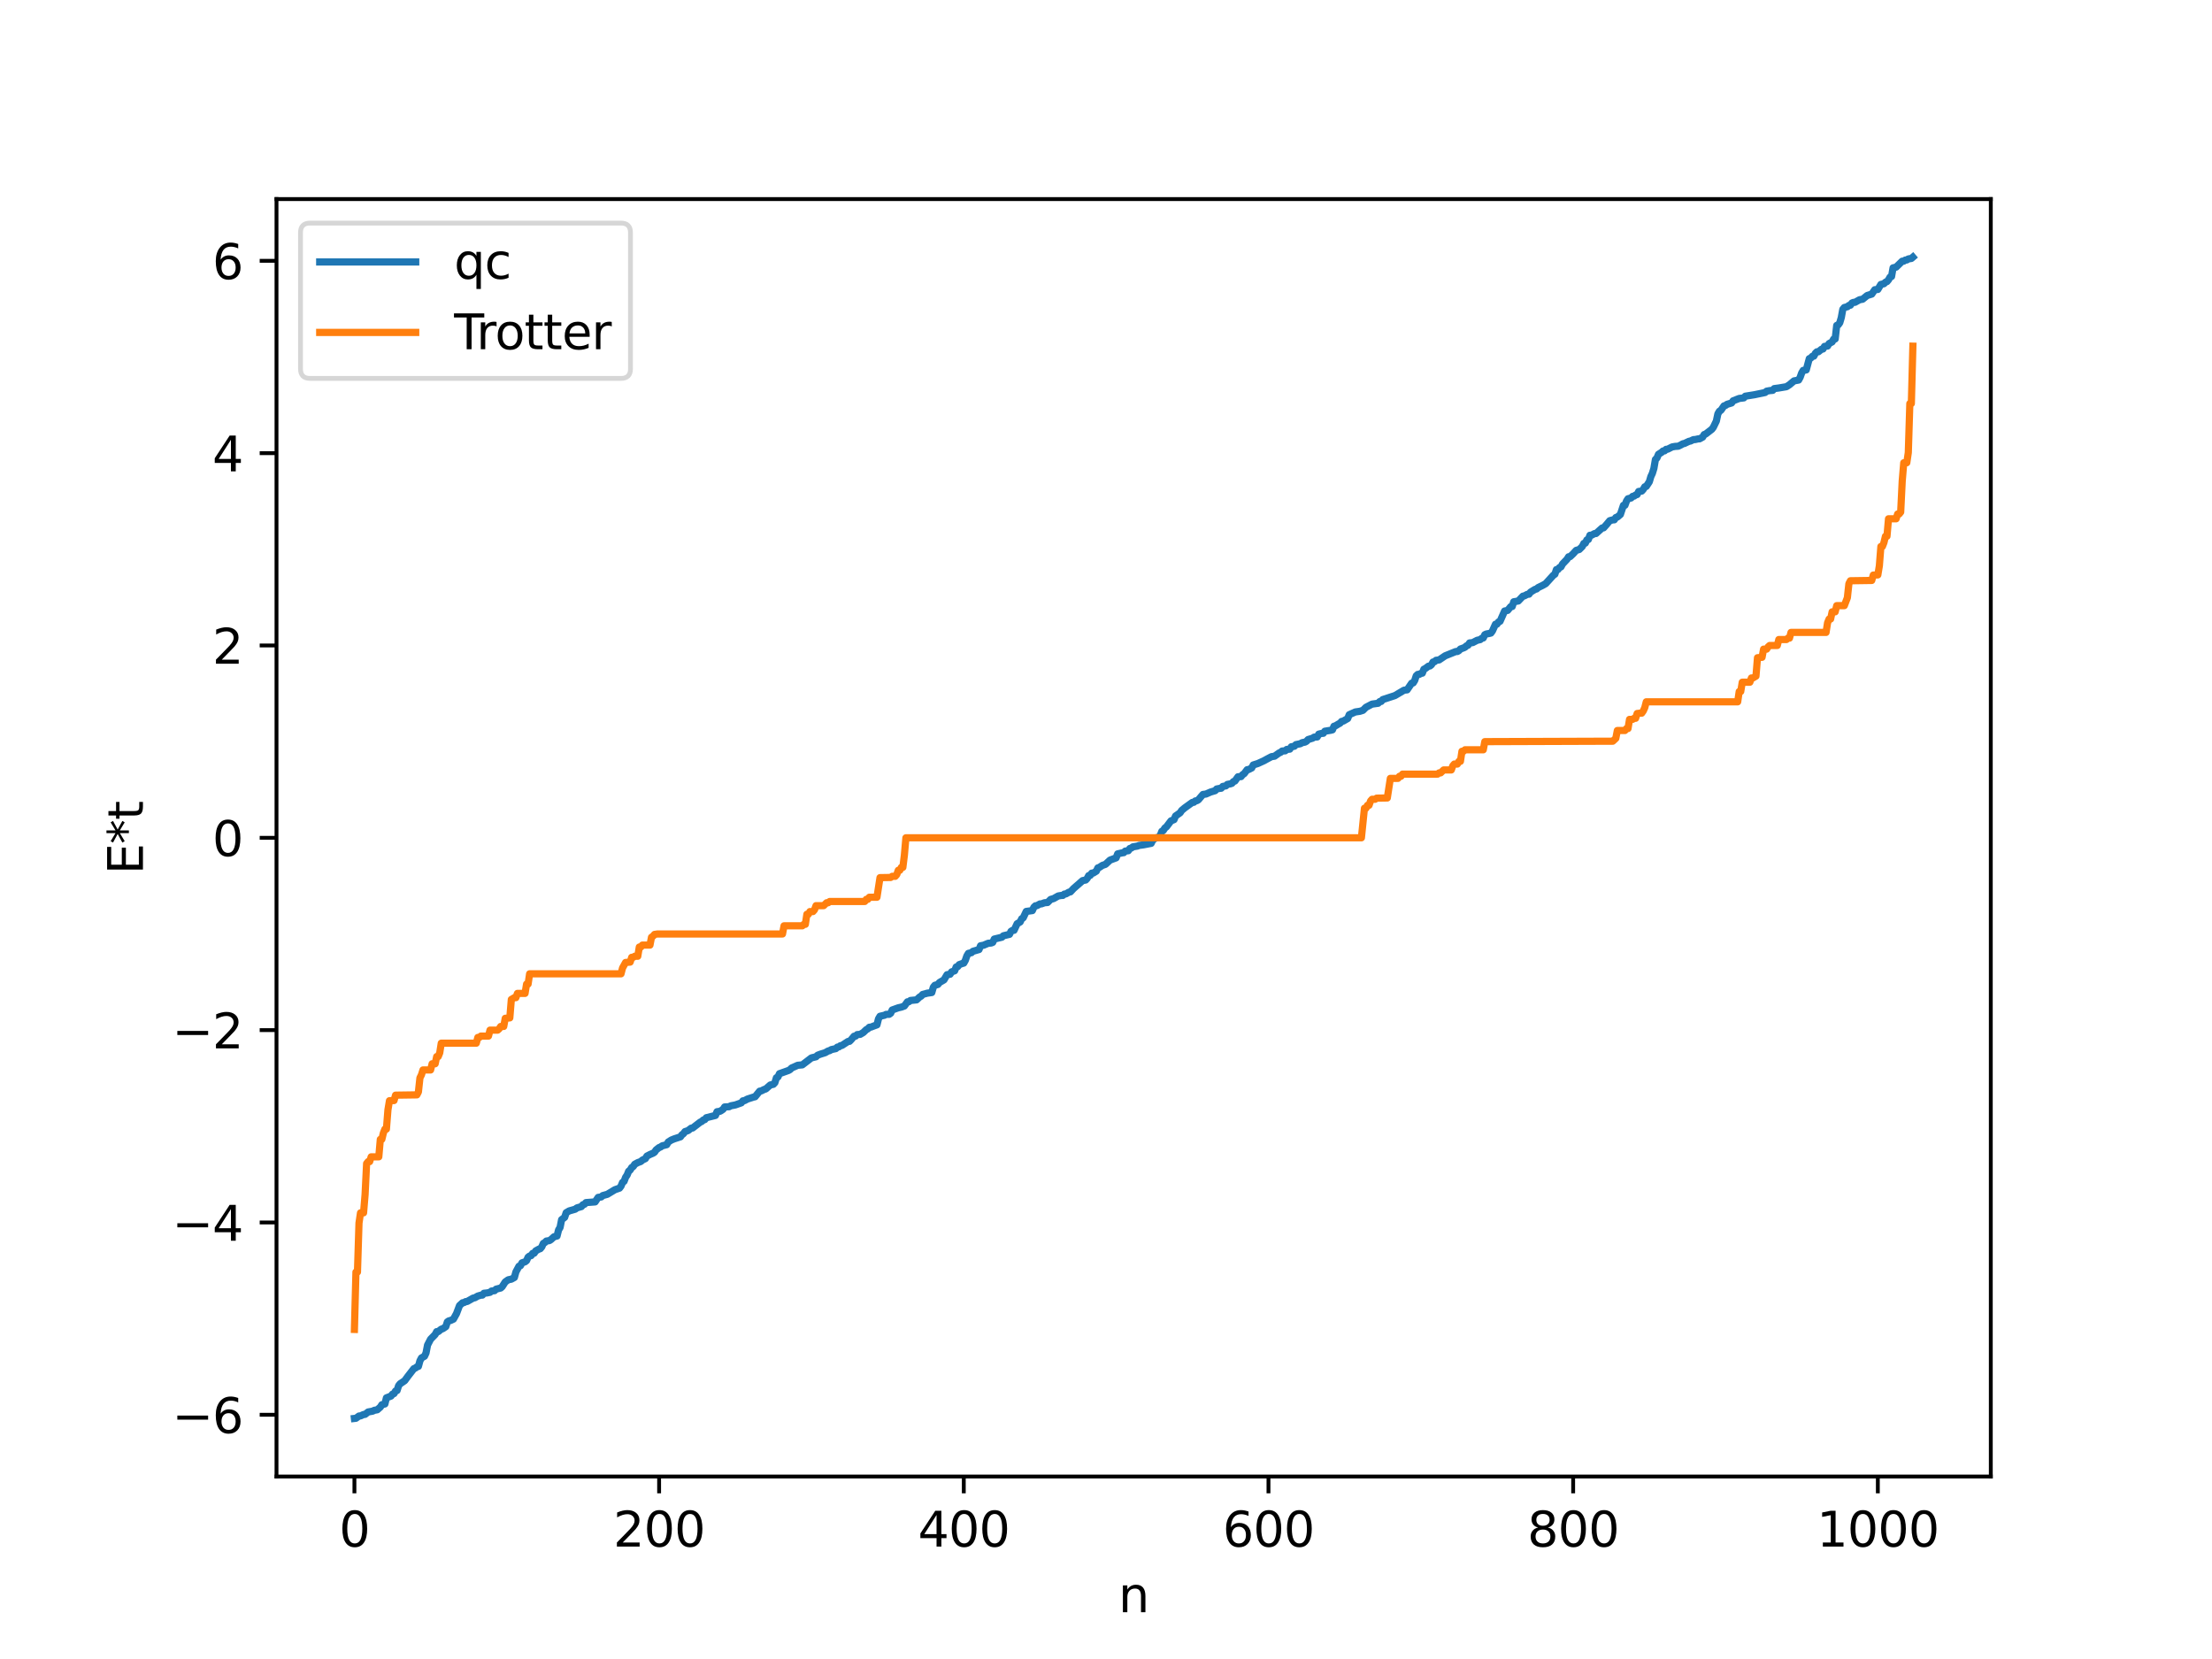 <?xml version="1.0" encoding="utf-8" standalone="no"?>
<!DOCTYPE svg PUBLIC "-//W3C//DTD SVG 1.1//EN"
  "http://www.w3.org/Graphics/SVG/1.1/DTD/svg11.dtd">
<svg xmlns:xlink="http://www.w3.org/1999/xlink" width="460.8pt" height="345.6pt" viewBox="0 0 460.8 345.6" xmlns="http://www.w3.org/2000/svg" version="1.1">
 <defs>
  <style type="text/css">*{stroke-linejoin: round; stroke-linecap: butt}</style>
 </defs>
 <g id="figure_1">
  <g id="patch_1">
   <path d="M 0 345.6 
L 460.8 345.6 
L 460.8 0 
L 0 0 
z
" style="fill: #ffffff"/>
  </g>
  <g id="axes_1">
   <g id="patch_2">
    <path d="M 57.6 307.584 
L 414.72 307.584 
L 414.72 41.472 
L 57.6 41.472 
z
" style="fill: #ffffff"/>
   </g>
   <g id="matplotlib.axis_1">
    <g id="xtick_1">
     <g id="line2d_1">
      <defs>
       <path id="m99bf5e9575" d="M 0 0 
L 0 3.5 
" style="stroke: #000000; stroke-width: 0.8"/>
      </defs>
      <g>
       <use xlink:href="#m99bf5e9575" x="73.833" y="307.584" style="stroke: #000000; stroke-width: 0.8"/>
      </g>
     </g>
     <g id="text_1">
      <!-- 0 -->
      <g transform="translate(70.651 322.182) scale(0.1 -0.1)">
       <defs>
        <path id="DejaVuSans-30" d="M 2034 4250 
Q 1547 4250 1301 3770 
Q 1056 3291 1056 2328 
Q 1056 1369 1301 889 
Q 1547 409 2034 409 
Q 2525 409 2770 889 
Q 3016 1369 3016 2328 
Q 3016 3291 2770 3770 
Q 2525 4250 2034 4250 
z
M 2034 4750 
Q 2819 4750 3233 4129 
Q 3647 3509 3647 2328 
Q 3647 1150 3233 529 
Q 2819 -91 2034 -91 
Q 1250 -91 836 529 
Q 422 1150 422 2328 
Q 422 3509 836 4129 
Q 1250 4750 2034 4750 
z
" transform="scale(0.016)"/>
       </defs>
       <use xlink:href="#DejaVuSans-30"/>
      </g>
     </g>
    </g>
    <g id="xtick_2">
     <g id="line2d_2">
      <g>
       <use xlink:href="#m99bf5e9575" x="137.304" y="307.584" style="stroke: #000000; stroke-width: 0.8"/>
      </g>
     </g>
     <g id="text_2">
      <!-- 200 -->
      <g transform="translate(127.76 322.182) scale(0.1 -0.1)">
       <defs>
        <path id="DejaVuSans-32" d="M 1228 531 
L 3431 531 
L 3431 0 
L 469 0 
L 469 531 
Q 828 903 1448 1529 
Q 2069 2156 2228 2338 
Q 2531 2678 2651 2914 
Q 2772 3150 2772 3378 
Q 2772 3750 2511 3984 
Q 2250 4219 1831 4219 
Q 1534 4219 1204 4116 
Q 875 4013 500 3803 
L 500 4441 
Q 881 4594 1212 4672 
Q 1544 4750 1819 4750 
Q 2544 4750 2975 4387 
Q 3406 4025 3406 3419 
Q 3406 3131 3298 2873 
Q 3191 2616 2906 2266 
Q 2828 2175 2409 1742 
Q 1991 1309 1228 531 
z
" transform="scale(0.016)"/>
       </defs>
       <use xlink:href="#DejaVuSans-32"/>
       <use xlink:href="#DejaVuSans-30" x="63.623"/>
       <use xlink:href="#DejaVuSans-30" x="127.246"/>
      </g>
     </g>
    </g>
    <g id="xtick_3">
     <g id="line2d_3">
      <g>
       <use xlink:href="#m99bf5e9575" x="200.775" y="307.584" style="stroke: #000000; stroke-width: 0.8"/>
      </g>
     </g>
     <g id="text_3">
      <!-- 400 -->
      <g transform="translate(191.231 322.182) scale(0.1 -0.1)">
       <defs>
        <path id="DejaVuSans-34" d="M 2419 4116 
L 825 1625 
L 2419 1625 
L 2419 4116 
z
M 2253 4666 
L 3047 4666 
L 3047 1625 
L 3713 1625 
L 3713 1100 
L 3047 1100 
L 3047 0 
L 2419 0 
L 2419 1100 
L 313 1100 
L 313 1709 
L 2253 4666 
z
" transform="scale(0.016)"/>
       </defs>
       <use xlink:href="#DejaVuSans-34"/>
       <use xlink:href="#DejaVuSans-30" x="63.623"/>
       <use xlink:href="#DejaVuSans-30" x="127.246"/>
      </g>
     </g>
    </g>
    <g id="xtick_4">
     <g id="line2d_4">
      <g>
       <use xlink:href="#m99bf5e9575" x="264.246" y="307.584" style="stroke: #000000; stroke-width: 0.8"/>
      </g>
     </g>
     <g id="text_4">
      <!-- 600 -->
      <g transform="translate(254.702 322.182) scale(0.1 -0.1)">
       <defs>
        <path id="DejaVuSans-36" d="M 2113 2584 
Q 1688 2584 1439 2293 
Q 1191 2003 1191 1497 
Q 1191 994 1439 701 
Q 1688 409 2113 409 
Q 2538 409 2786 701 
Q 3034 994 3034 1497 
Q 3034 2003 2786 2293 
Q 2538 2584 2113 2584 
z
M 3366 4563 
L 3366 3988 
Q 3128 4100 2886 4159 
Q 2644 4219 2406 4219 
Q 1781 4219 1451 3797 
Q 1122 3375 1075 2522 
Q 1259 2794 1537 2939 
Q 1816 3084 2150 3084 
Q 2853 3084 3261 2657 
Q 3669 2231 3669 1497 
Q 3669 778 3244 343 
Q 2819 -91 2113 -91 
Q 1303 -91 875 529 
Q 447 1150 447 2328 
Q 447 3434 972 4092 
Q 1497 4750 2381 4750 
Q 2619 4750 2861 4703 
Q 3103 4656 3366 4563 
z
" transform="scale(0.016)"/>
       </defs>
       <use xlink:href="#DejaVuSans-36"/>
       <use xlink:href="#DejaVuSans-30" x="63.623"/>
       <use xlink:href="#DejaVuSans-30" x="127.246"/>
      </g>
     </g>
    </g>
    <g id="xtick_5">
     <g id="line2d_5">
      <g>
       <use xlink:href="#m99bf5e9575" x="327.717" y="307.584" style="stroke: #000000; stroke-width: 0.8"/>
      </g>
     </g>
     <g id="text_5">
      <!-- 800 -->
      <g transform="translate(318.173 322.182) scale(0.1 -0.1)">
       <defs>
        <path id="DejaVuSans-38" d="M 2034 2216 
Q 1584 2216 1326 1975 
Q 1069 1734 1069 1313 
Q 1069 891 1326 650 
Q 1584 409 2034 409 
Q 2484 409 2743 651 
Q 3003 894 3003 1313 
Q 3003 1734 2745 1975 
Q 2488 2216 2034 2216 
z
M 1403 2484 
Q 997 2584 770 2862 
Q 544 3141 544 3541 
Q 544 4100 942 4425 
Q 1341 4750 2034 4750 
Q 2731 4750 3128 4425 
Q 3525 4100 3525 3541 
Q 3525 3141 3298 2862 
Q 3072 2584 2669 2484 
Q 3125 2378 3379 2068 
Q 3634 1759 3634 1313 
Q 3634 634 3220 271 
Q 2806 -91 2034 -91 
Q 1263 -91 848 271 
Q 434 634 434 1313 
Q 434 1759 690 2068 
Q 947 2378 1403 2484 
z
M 1172 3481 
Q 1172 3119 1398 2916 
Q 1625 2713 2034 2713 
Q 2441 2713 2670 2916 
Q 2900 3119 2900 3481 
Q 2900 3844 2670 4047 
Q 2441 4250 2034 4250 
Q 1625 4250 1398 4047 
Q 1172 3844 1172 3481 
z
" transform="scale(0.016)"/>
       </defs>
       <use xlink:href="#DejaVuSans-38"/>
       <use xlink:href="#DejaVuSans-30" x="63.623"/>
       <use xlink:href="#DejaVuSans-30" x="127.246"/>
      </g>
     </g>
    </g>
    <g id="xtick_6">
     <g id="line2d_6">
      <g>
       <use xlink:href="#m99bf5e9575" x="391.188" y="307.584" style="stroke: #000000; stroke-width: 0.8"/>
      </g>
     </g>
     <g id="text_6">
      <!-- 1000 -->
      <g transform="translate(378.463 322.182) scale(0.1 -0.1)">
       <defs>
        <path id="DejaVuSans-31" d="M 794 531 
L 1825 531 
L 1825 4091 
L 703 3866 
L 703 4441 
L 1819 4666 
L 2450 4666 
L 2450 531 
L 3481 531 
L 3481 0 
L 794 0 
L 794 531 
z
" transform="scale(0.016)"/>
       </defs>
       <use xlink:href="#DejaVuSans-31"/>
       <use xlink:href="#DejaVuSans-30" x="63.623"/>
       <use xlink:href="#DejaVuSans-30" x="127.246"/>
       <use xlink:href="#DejaVuSans-30" x="190.869"/>
      </g>
     </g>
    </g>
    <g id="text_7">
     <!-- n -->
     <g transform="translate(232.991 335.861) scale(0.1 -0.1)">
      <defs>
       <path id="DejaVuSans-6e" d="M 3513 2113 
L 3513 0 
L 2938 0 
L 2938 2094 
Q 2938 2591 2744 2837 
Q 2550 3084 2163 3084 
Q 1697 3084 1428 2787 
Q 1159 2491 1159 1978 
L 1159 0 
L 581 0 
L 581 3500 
L 1159 3500 
L 1159 2956 
Q 1366 3272 1645 3428 
Q 1925 3584 2291 3584 
Q 2894 3584 3203 3211 
Q 3513 2838 3513 2113 
z
" transform="scale(0.016)"/>
      </defs>
      <use xlink:href="#DejaVuSans-6e"/>
     </g>
    </g>
   </g>
   <g id="matplotlib.axis_2">
    <g id="ytick_1">
     <g id="line2d_7">
      <defs>
       <path id="m4ae35b9a35" d="M 0 0 
L -3.5 0 
" style="stroke: #000000; stroke-width: 0.8"/>
      </defs>
      <g>
       <use xlink:href="#m4ae35b9a35" x="57.6" y="294.726" style="stroke: #000000; stroke-width: 0.8"/>
      </g>
     </g>
     <g id="text_8">
      <!-- −6 -->
      <g transform="translate(35.858 298.525) scale(0.1 -0.1)">
       <defs>
        <path id="DejaVuSans-2212" d="M 678 2272 
L 4684 2272 
L 4684 1741 
L 678 1741 
L 678 2272 
z
" transform="scale(0.016)"/>
       </defs>
       <use xlink:href="#DejaVuSans-2212"/>
       <use xlink:href="#DejaVuSans-36" x="83.789"/>
      </g>
     </g>
    </g>
    <g id="ytick_2">
     <g id="line2d_8">
      <g>
       <use xlink:href="#m4ae35b9a35" x="57.6" y="254.661" style="stroke: #000000; stroke-width: 0.8"/>
      </g>
     </g>
     <g id="text_9">
      <!-- −4 -->
      <g transform="translate(35.858 258.46) scale(0.1 -0.1)">
       <use xlink:href="#DejaVuSans-2212"/>
       <use xlink:href="#DejaVuSans-34" x="83.789"/>
      </g>
     </g>
    </g>
    <g id="ytick_3">
     <g id="line2d_9">
      <g>
       <use xlink:href="#m4ae35b9a35" x="57.6" y="214.595" style="stroke: #000000; stroke-width: 0.8"/>
      </g>
     </g>
     <g id="text_10">
      <!-- −2 -->
      <g transform="translate(35.858 218.395) scale(0.1 -0.1)">
       <use xlink:href="#DejaVuSans-2212"/>
       <use xlink:href="#DejaVuSans-32" x="83.789"/>
      </g>
     </g>
    </g>
    <g id="ytick_4">
     <g id="line2d_10">
      <g>
       <use xlink:href="#m4ae35b9a35" x="57.6" y="174.53" style="stroke: #000000; stroke-width: 0.8"/>
      </g>
     </g>
     <g id="text_11">
      <!-- 0 -->
      <g transform="translate(44.237 178.329) scale(0.1 -0.1)">
       <use xlink:href="#DejaVuSans-30"/>
      </g>
     </g>
    </g>
    <g id="ytick_5">
     <g id="line2d_11">
      <g>
       <use xlink:href="#m4ae35b9a35" x="57.6" y="134.465" style="stroke: #000000; stroke-width: 0.8"/>
      </g>
     </g>
     <g id="text_12">
      <!-- 2 -->
      <g transform="translate(44.237 138.264) scale(0.1 -0.1)">
       <use xlink:href="#DejaVuSans-32"/>
      </g>
     </g>
    </g>
    <g id="ytick_6">
     <g id="line2d_12">
      <g>
       <use xlink:href="#m4ae35b9a35" x="57.6" y="94.399" style="stroke: #000000; stroke-width: 0.8"/>
      </g>
     </g>
     <g id="text_13">
      <!-- 4 -->
      <g transform="translate(44.237 98.199) scale(0.1 -0.1)">
       <use xlink:href="#DejaVuSans-34"/>
      </g>
     </g>
    </g>
    <g id="ytick_7">
     <g id="line2d_13">
      <g>
       <use xlink:href="#m4ae35b9a35" x="57.6" y="54.334" style="stroke: #000000; stroke-width: 0.8"/>
      </g>
     </g>
     <g id="text_14">
      <!-- 6 -->
      <g transform="translate(44.237 58.133) scale(0.1 -0.1)">
       <use xlink:href="#DejaVuSans-36"/>
      </g>
     </g>
    </g>
    <g id="text_15">
     <!-- E*t -->
     <g transform="translate(29.778 182.148) rotate(-90) scale(0.1 -0.1)">
      <defs>
       <path id="DejaVuSans-45" d="M 628 4666 
L 3578 4666 
L 3578 4134 
L 1259 4134 
L 1259 2753 
L 3481 2753 
L 3481 2222 
L 1259 2222 
L 1259 531 
L 3634 531 
L 3634 0 
L 628 0 
L 628 4666 
z
" transform="scale(0.016)"/>
       <path id="DejaVuSans-2a" d="M 3009 3897 
L 1888 3291 
L 3009 2681 
L 2828 2375 
L 1778 3009 
L 1778 1831 
L 1422 1831 
L 1422 3009 
L 372 2375 
L 191 2681 
L 1313 3291 
L 191 3897 
L 372 4206 
L 1422 3572 
L 1422 4750 
L 1778 4750 
L 1778 3572 
L 2828 4206 
L 3009 3897 
z
" transform="scale(0.016)"/>
       <path id="DejaVuSans-74" d="M 1172 4494 
L 1172 3500 
L 2356 3500 
L 2356 3053 
L 1172 3053 
L 1172 1153 
Q 1172 725 1289 603 
Q 1406 481 1766 481 
L 2356 481 
L 2356 0 
L 1766 0 
Q 1100 0 847 248 
Q 594 497 594 1153 
L 594 3053 
L 172 3053 
L 172 3500 
L 594 3500 
L 594 4494 
L 1172 4494 
z
" transform="scale(0.016)"/>
      </defs>
      <use xlink:href="#DejaVuSans-45"/>
      <use xlink:href="#DejaVuSans-2a" x="63.184"/>
      <use xlink:href="#DejaVuSans-74" x="113.184"/>
     </g>
    </g>
   </g>
   <g id="line2d_14">
    <path d="M 73.833 295.488 
L 74.15 295.452 
L 74.785 294.984 
L 75.102 294.959 
L 75.737 294.664 
L 76.054 294.638 
L 76.689 294.141 
L 77.641 293.967 
L 77.958 293.799 
L 78.593 293.68 
L 79.228 293.124 
L 79.545 292.631 
L 80.18 292.472 
L 80.497 291.198 
L 81.449 290.83 
L 81.767 290.425 
L 82.084 290.311 
L 82.401 289.771 
L 82.719 289.67 
L 83.036 288.663 
L 83.353 288.267 
L 84.305 287.625 
L 84.94 286.755 
L 86.21 285.117 
L 86.527 284.994 
L 86.844 284.743 
L 87.162 284.648 
L 87.479 283.487 
L 87.796 282.883 
L 88.431 282.53 
L 88.748 281.85 
L 89.066 280.199 
L 89.7 278.979 
L 90.653 278.001 
L 90.97 277.402 
L 91.287 277.4 
L 91.922 276.886 
L 92.239 276.794 
L 92.874 276.366 
L 93.191 275.377 
L 93.509 275.152 
L 93.826 275.094 
L 94.461 274.795 
L 95.096 273.648 
L 95.73 271.968 
L 96.365 271.391 
L 96.682 271.349 
L 97 271.151 
L 97.317 271.124 
L 98.586 270.404 
L 98.904 270.357 
L 99.539 269.991 
L 100.173 269.808 
L 100.491 269.794 
L 100.808 269.411 
L 101.443 269.347 
L 102.077 269.217 
L 102.395 268.946 
L 103.029 268.871 
L 103.347 268.555 
L 104.299 268.317 
L 104.616 268.035 
L 105.251 267.045 
L 105.886 266.6 
L 106.52 266.474 
L 107.155 266.125 
L 107.472 264.968 
L 108.107 263.782 
L 108.424 263.667 
L 108.742 263.071 
L 109.377 262.864 
L 109.694 262.606 
L 110.011 261.896 
L 110.329 261.646 
L 110.646 261.568 
L 110.963 261.102 
L 111.281 261.066 
L 111.598 260.584 
L 112.233 260.231 
L 112.55 260.122 
L 112.867 259.74 
L 113.185 259.021 
L 113.502 258.851 
L 113.82 258.533 
L 114.454 258.438 
L 114.772 258.227 
L 115.406 257.648 
L 116.041 257.485 
L 116.358 256.225 
L 116.676 255.696 
L 116.993 254.081 
L 117.628 253.595 
L 117.945 252.628 
L 118.58 252.255 
L 119.849 251.893 
L 120.167 251.631 
L 121.119 251.357 
L 121.436 250.963 
L 121.753 250.876 
L 122.071 250.522 
L 123.975 250.377 
L 124.61 249.439 
L 125.244 249.348 
L 125.562 249.061 
L 126.514 248.795 
L 128.1 247.838 
L 129.053 247.511 
L 129.37 247.088 
L 129.687 246.318 
L 130.005 246.099 
L 130.322 245.255 
L 130.639 244.788 
L 130.957 243.995 
L 131.274 243.746 
L 131.591 243.221 
L 131.909 243.017 
L 132.226 242.536 
L 132.861 242.192 
L 133.496 241.962 
L 133.813 241.671 
L 134.448 241.362 
L 134.765 240.832 
L 135.4 240.503 
L 136.034 240.234 
L 136.352 240.034 
L 136.669 239.557 
L 137.304 239.053 
L 137.621 238.941 
L 137.939 238.699 
L 138.891 238.46 
L 139.208 237.898 
L 139.843 237.495 
L 140.477 237.236 
L 141.747 236.826 
L 142.064 236.395 
L 142.381 236.16 
L 142.699 235.728 
L 143.334 235.522 
L 143.968 235.026 
L 144.286 234.985 
L 145.872 233.759 
L 146.19 233.623 
L 146.507 233.315 
L 146.824 233.236 
L 147.142 232.841 
L 149.046 232.366 
L 149.363 231.592 
L 149.998 231.503 
L 150.633 231.092 
L 150.95 230.6 
L 151.902 230.548 
L 152.22 230.365 
L 153.172 230.183 
L 154.441 229.737 
L 154.758 229.324 
L 155.076 229.291 
L 155.71 228.952 
L 156.98 228.543 
L 157.297 228.474 
L 158.249 227.312 
L 158.567 227.263 
L 159.201 226.948 
L 159.519 226.857 
L 160.471 226.02 
L 161.105 225.882 
L 161.423 225.541 
L 161.74 224.51 
L 162.058 224.352 
L 162.375 223.667 
L 164.279 222.99 
L 164.596 222.802 
L 164.914 222.477 
L 166.183 221.917 
L 167.135 221.83 
L 169.039 220.374 
L 169.991 220.147 
L 170.309 219.828 
L 170.943 219.591 
L 171.896 219.297 
L 172.53 218.936 
L 172.848 218.865 
L 173.165 218.654 
L 173.8 218.515 
L 174.117 218.446 
L 174.434 218.137 
L 174.752 218.089 
L 175.069 217.843 
L 175.386 217.788 
L 176.656 216.958 
L 176.973 216.927 
L 177.291 216.61 
L 177.925 215.86 
L 178.243 215.84 
L 178.56 215.528 
L 179.195 215.474 
L 179.829 215.099 
L 180.464 214.49 
L 180.781 214.33 
L 181.099 213.995 
L 181.416 213.972 
L 182.051 213.723 
L 182.686 213.496 
L 183.003 212.242 
L 183.32 211.705 
L 184.272 211.49 
L 184.59 211.314 
L 185.224 211.301 
L 185.542 211.077 
L 185.859 210.399 
L 187.129 209.943 
L 187.763 209.801 
L 188.398 209.571 
L 189.033 208.696 
L 189.35 208.671 
L 189.667 208.416 
L 190.937 208.29 
L 191.572 207.694 
L 191.889 207.52 
L 192.206 207.162 
L 193.158 206.899 
L 194.11 206.763 
L 194.428 205.642 
L 194.745 205.256 
L 195.38 205.078 
L 195.697 204.679 
L 196.649 204.12 
L 197.284 203.048 
L 197.919 202.956 
L 198.236 202.456 
L 198.871 202.24 
L 199.188 201.436 
L 199.505 201.367 
L 199.823 200.948 
L 200.458 200.719 
L 200.775 200.63 
L 201.092 200.066 
L 201.41 199.144 
L 201.727 198.605 
L 202.362 198.462 
L 202.679 198.175 
L 203.948 197.81 
L 204.266 197.021 
L 204.9 196.906 
L 205.853 196.504 
L 206.487 196.445 
L 206.805 196.316 
L 207.122 195.621 
L 208.709 195.244 
L 209.026 194.938 
L 210.296 194.642 
L 210.613 194.012 
L 210.93 193.811 
L 211.248 193.797 
L 211.882 192.432 
L 212.517 192.062 
L 212.834 191.39 
L 213.152 191.198 
L 213.786 189.867 
L 215.056 189.692 
L 215.373 188.997 
L 215.691 188.697 
L 216.008 188.664 
L 216.643 188.307 
L 216.96 188.292 
L 217.595 188.058 
L 218.229 188.006 
L 218.864 187.368 
L 219.499 187.186 
L 220.451 186.644 
L 221.086 186.539 
L 221.403 186.534 
L 221.72 186.256 
L 222.038 186.222 
L 222.672 185.857 
L 222.99 185.791 
L 223.624 185.112 
L 225.529 183.447 
L 226.163 183.325 
L 226.481 182.993 
L 226.798 182.4 
L 227.115 182.356 
L 227.433 181.891 
L 227.75 181.873 
L 228.385 181.478 
L 228.702 180.797 
L 229.02 180.692 
L 229.654 180.275 
L 230.289 180.06 
L 231.241 179.173 
L 232.51 178.707 
L 232.828 177.874 
L 233.78 177.662 
L 234.097 177.626 
L 234.415 177.294 
L 235.049 177.222 
L 235.367 176.752 
L 235.684 176.663 
L 236.001 176.414 
L 236.953 176.254 
L 237.271 176.119 
L 238.223 175.992 
L 239.81 175.687 
L 240.127 175.029 
L 240.762 174.554 
L 241.396 174.389 
L 241.714 173.992 
L 242.031 173.181 
L 242.348 172.987 
L 242.666 172.485 
L 242.983 172.256 
L 243.935 170.999 
L 244.57 170.749 
L 244.887 169.987 
L 245.839 169.321 
L 246.157 168.836 
L 246.791 168.305 
L 248.378 167.159 
L 248.696 167.132 
L 249.013 166.85 
L 249.33 166.799 
L 249.648 166.609 
L 250.282 165.86 
L 250.6 165.499 
L 251.234 165.411 
L 252.186 164.996 
L 253.139 164.712 
L 253.456 164.358 
L 254.091 164.238 
L 254.408 164.202 
L 254.725 163.826 
L 255.36 163.716 
L 255.677 163.408 
L 256.312 163.287 
L 256.629 163.184 
L 256.947 162.825 
L 257.264 162.7 
L 257.899 161.814 
L 258.534 161.783 
L 258.851 161.378 
L 259.168 161.183 
L 259.803 160.343 
L 260.12 160.307 
L 260.755 159.979 
L 261.072 159.358 
L 262.024 159.058 
L 263.294 158.481 
L 263.929 158.127 
L 264.881 157.625 
L 265.515 157.527 
L 266.467 156.852 
L 266.785 156.72 
L 267.102 156.452 
L 267.737 156.408 
L 268.054 156.121 
L 268.689 156.06 
L 269.006 155.566 
L 269.641 155.458 
L 269.958 155.121 
L 270.91 154.925 
L 271.228 154.721 
L 271.862 154.591 
L 272.18 154.413 
L 272.497 154.062 
L 273.449 153.774 
L 273.767 153.558 
L 274.401 153.521 
L 274.719 152.933 
L 275.353 152.78 
L 275.671 152.757 
L 275.988 152.326 
L 277.258 152.121 
L 277.575 152.035 
L 277.892 151.285 
L 278.21 151.197 
L 278.844 150.811 
L 279.162 150.652 
L 279.479 150.288 
L 279.796 150.23 
L 280.748 149.687 
L 281.066 148.888 
L 282.335 148.314 
L 283.287 148.175 
L 283.922 147.974 
L 284.557 147.342 
L 285.826 146.679 
L 287.096 146.504 
L 287.413 146.155 
L 287.73 146.125 
L 288.048 145.735 
L 290.586 144.905 
L 292.491 143.776 
L 293.125 143.709 
L 294.077 142.318 
L 294.395 142.26 
L 294.712 141.746 
L 295.029 140.783 
L 295.347 140.489 
L 295.664 140.485 
L 295.981 140.285 
L 296.299 140.233 
L 296.616 139.411 
L 296.934 139.258 
L 297.568 138.782 
L 297.886 138.731 
L 298.203 138.479 
L 298.52 137.91 
L 298.838 137.851 
L 299.155 137.555 
L 299.79 137.474 
L 301.059 136.617 
L 303.281 135.721 
L 303.598 135.72 
L 303.915 135.542 
L 304.233 135.198 
L 304.867 134.978 
L 305.185 134.832 
L 305.502 134.534 
L 305.82 134.411 
L 306.137 133.935 
L 306.772 133.876 
L 307.724 133.382 
L 308.358 133.241 
L 308.676 132.975 
L 308.993 132.9 
L 309.31 132.221 
L 309.628 132.074 
L 310.262 131.957 
L 310.58 131.876 
L 310.897 131.444 
L 311.532 130.038 
L 311.849 130.019 
L 312.167 129.562 
L 312.484 129.435 
L 313.436 127.286 
L 314.071 127.156 
L 314.705 126.379 
L 315.023 126.347 
L 315.34 125.361 
L 316.292 125.196 
L 317.244 124.196 
L 317.562 124.131 
L 318.196 123.796 
L 318.514 123.778 
L 318.831 123.352 
L 319.783 122.773 
L 320.1 122.693 
L 320.418 122.402 
L 321.37 121.942 
L 322.005 121.576 
L 322.957 120.529 
L 323.591 119.828 
L 323.909 119.621 
L 324.226 118.652 
L 324.543 118.648 
L 324.861 118.236 
L 325.178 118.095 
L 325.496 117.502 
L 326.448 116.496 
L 326.765 115.989 
L 327.082 115.954 
L 327.717 115.352 
L 328.352 114.652 
L 328.986 114.47 
L 329.621 113.841 
L 329.939 113.2 
L 330.256 113.143 
L 330.573 112.469 
L 330.891 112.379 
L 331.208 111.507 
L 331.525 111.506 
L 332.16 111.157 
L 332.477 111.139 
L 333.747 109.993 
L 334.064 109.958 
L 334.699 109.24 
L 335.334 108.473 
L 335.968 108.298 
L 336.286 108.287 
L 336.603 107.811 
L 336.92 107.712 
L 337.555 107.173 
L 338.19 105.269 
L 338.507 105.261 
L 338.824 104.389 
L 339.142 103.896 
L 339.777 103.742 
L 340.094 103.408 
L 340.411 103.349 
L 340.729 103.111 
L 341.046 103.022 
L 341.363 102.381 
L 341.998 102.301 
L 342.315 101.953 
L 342.633 101.406 
L 342.95 101.326 
L 343.585 100.362 
L 343.902 99.283 
L 344.22 98.605 
L 344.537 97.57 
L 344.854 95.718 
L 345.172 95.414 
L 345.489 94.641 
L 346.124 94.239 
L 346.441 93.949 
L 346.758 93.921 
L 347.076 93.605 
L 347.393 93.582 
L 348.345 93.102 
L 348.98 92.991 
L 349.615 92.954 
L 350.249 92.643 
L 350.567 92.446 
L 350.884 92.389 
L 351.836 91.939 
L 352.153 91.877 
L 352.788 91.575 
L 353.105 91.574 
L 353.74 91.429 
L 354.058 91.415 
L 354.692 91.064 
L 355.01 90.525 
L 355.327 90.412 
L 356.596 89.435 
L 356.914 89.021 
L 357.548 87.713 
L 357.866 86.211 
L 358.183 85.67 
L 358.5 85.47 
L 359.135 84.553 
L 359.453 84.47 
L 359.77 84.229 
L 360.722 83.944 
L 361.039 83.499 
L 362.309 83.004 
L 363.261 82.89 
L 363.578 82.536 
L 365.482 82.229 
L 367.704 81.769 
L 368.021 81.492 
L 368.656 81.371 
L 369.291 81.317 
L 369.608 80.952 
L 370.56 80.826 
L 372.147 80.558 
L 372.781 80.146 
L 373.734 79.346 
L 374.686 79.173 
L 375.003 78.589 
L 375.32 77.702 
L 375.638 77.159 
L 376.272 77.062 
L 376.907 74.712 
L 377.224 74.588 
L 377.542 74.23 
L 377.859 74.191 
L 378.177 73.589 
L 378.494 73.286 
L 378.811 73.279 
L 379.446 72.76 
L 379.763 72.705 
L 380.081 72.16 
L 380.715 72.085 
L 381.033 71.569 
L 381.667 71.226 
L 381.985 70.636 
L 382.302 70.613 
L 382.62 67.794 
L 382.937 67.672 
L 383.254 67.239 
L 383.572 66.169 
L 383.889 64.439 
L 384.206 64.056 
L 384.841 63.899 
L 385.158 63.631 
L 385.476 63.578 
L 385.793 63.126 
L 386.11 62.987 
L 386.428 62.976 
L 387.38 62.445 
L 388.015 62.332 
L 388.967 61.558 
L 389.919 61.266 
L 390.553 60.354 
L 391.188 60.302 
L 391.823 59.25 
L 392.458 59.106 
L 392.775 58.782 
L 393.092 58.664 
L 393.41 58.286 
L 393.727 57.734 
L 394.044 57.603 
L 394.362 55.792 
L 394.996 55.648 
L 396.266 54.41 
L 396.583 54.398 
L 396.9 54.178 
L 397.218 54.152 
L 397.535 53.939 
L 398.17 53.84 
L 398.487 53.568 
L 398.487 53.568 
" clip-path="url(#p0dbd556f6e)" style="fill: none; stroke: #1f77b4; stroke-width: 1.5; stroke-linecap: square"/>
   </g>
   <g id="line2d_15">
    <path d="M 73.833 276.945 
L 74.15 264.994 
L 74.467 264.994 
L 74.785 254.779 
L 75.102 252.657 
L 75.737 252.657 
L 76.054 248.835 
L 76.372 242.382 
L 76.689 241.987 
L 77.006 241.987 
L 77.324 240.988 
L 78.91 240.988 
L 79.228 237.348 
L 79.545 237.348 
L 79.862 236.03 
L 80.18 235.216 
L 80.497 235.216 
L 80.815 231.191 
L 81.132 229.296 
L 82.084 229.264 
L 82.401 228.142 
L 86.844 228.079 
L 87.162 227.465 
L 87.479 224.548 
L 87.796 223.903 
L 88.114 222.893 
L 89.7 222.893 
L 90.018 221.603 
L 90.653 221.603 
L 90.97 220.104 
L 91.287 220.104 
L 91.605 219.324 
L 91.922 217.315 
L 99.221 217.315 
L 99.539 216.119 
L 99.856 216.119 
L 100.173 215.836 
L 101.76 215.836 
L 102.077 214.595 
L 103.664 214.595 
L 103.981 214.316 
L 104.299 213.832 
L 104.934 213.832 
L 105.251 212.131 
L 106.203 212.045 
L 106.52 208.207 
L 107.155 207.827 
L 107.472 207.827 
L 107.79 206.944 
L 109.377 206.944 
L 109.694 205.004 
L 110.011 205.004 
L 110.329 202.861 
L 129.37 202.861 
L 129.687 201.643 
L 130.322 200.497 
L 131.274 200.424 
L 131.591 199.428 
L 131.909 199.428 
L 132.226 199.201 
L 132.861 199.201 
L 133.178 197.283 
L 133.496 197.283 
L 133.813 196.881 
L 135.4 196.881 
L 135.717 195.246 
L 136.034 195.025 
L 136.352 194.656 
L 136.986 194.563 
L 163.01 194.563 
L 163.327 192.865 
L 167.135 192.865 
L 167.453 192.555 
L 167.77 192.555 
L 168.087 190.454 
L 168.405 190.454 
L 168.722 189.894 
L 169.357 189.894 
L 169.674 189.532 
L 169.991 188.665 
L 171.578 188.665 
L 172.213 188.054 
L 172.53 188.054 
L 172.848 187.795 
L 180.147 187.795 
L 180.464 187.349 
L 180.781 187.349 
L 181.099 186.911 
L 182.686 186.911 
L 183.32 182.828 
L 185.542 182.792 
L 185.859 182.554 
L 186.494 182.554 
L 186.811 182.196 
L 187.129 181.298 
L 187.446 181.298 
L 187.763 180.69 
L 188.081 180.69 
L 188.398 178.151 
L 188.715 174.53 
L 283.605 174.53 
L 284.239 168.37 
L 284.557 168.37 
L 284.874 167.762 
L 285.191 167.762 
L 285.509 166.864 
L 285.826 166.506 
L 286.461 166.506 
L 286.778 166.269 
L 289 166.232 
L 289.634 162.149 
L 291.221 162.149 
L 291.539 161.712 
L 291.856 161.712 
L 292.173 161.265 
L 299.472 161.265 
L 299.79 161.006 
L 300.107 161.006 
L 300.742 160.395 
L 302.329 160.395 
L 302.646 159.528 
L 302.963 159.167 
L 303.598 159.167 
L 303.915 158.606 
L 304.233 158.606 
L 304.55 156.505 
L 304.867 156.505 
L 305.185 156.195 
L 308.993 156.195 
L 309.31 154.497 
L 335.968 154.404 
L 336.603 153.815 
L 336.92 152.179 
L 338.507 152.179 
L 338.824 151.778 
L 339.142 151.778 
L 339.459 149.86 
L 340.094 149.86 
L 340.411 149.632 
L 340.729 149.632 
L 341.046 148.636 
L 341.681 148.563 
L 341.998 148.563 
L 342.315 148.12 
L 342.633 147.418 
L 342.95 146.2 
L 361.991 146.2 
L 362.309 144.057 
L 362.626 144.057 
L 362.943 142.117 
L 364.53 142.117 
L 364.848 141.233 
L 365.165 141.233 
L 365.8 140.853 
L 366.117 137.015 
L 367.069 136.929 
L 367.386 135.228 
L 368.021 135.228 
L 368.339 134.745 
L 368.656 134.465 
L 370.243 134.465 
L 370.56 133.225 
L 372.147 133.225 
L 372.464 132.941 
L 372.781 132.941 
L 373.099 131.745 
L 380.398 131.745 
L 380.715 129.737 
L 381.033 128.956 
L 381.35 128.956 
L 381.667 127.457 
L 382.302 127.457 
L 382.62 126.167 
L 384.206 126.167 
L 384.841 124.512 
L 385.158 121.596 
L 385.476 120.982 
L 389.919 120.918 
L 390.236 119.797 
L 391.188 119.764 
L 391.505 117.869 
L 391.823 113.844 
L 392.14 113.844 
L 392.458 113.03 
L 392.775 111.712 
L 393.092 111.712 
L 393.41 108.072 
L 394.996 108.072 
L 395.314 107.074 
L 395.631 107.074 
L 395.948 106.678 
L 396.266 100.225 
L 396.583 96.403 
L 397.218 96.403 
L 397.535 94.281 
L 397.853 84.066 
L 398.17 84.066 
L 398.487 72.115 
L 398.487 72.115 
" clip-path="url(#p0dbd556f6e)" style="fill: none; stroke: #ff7f0e; stroke-width: 1.5; stroke-linecap: square"/>
   </g>
   <g id="patch_3">
    <path d="M 57.6 307.584 
L 57.6 41.472 
" style="fill: none; stroke: #000000; stroke-width: 0.8; stroke-linejoin: miter; stroke-linecap: square"/>
   </g>
   <g id="patch_4">
    <path d="M 414.72 307.584 
L 414.72 41.472 
" style="fill: none; stroke: #000000; stroke-width: 0.8; stroke-linejoin: miter; stroke-linecap: square"/>
   </g>
   <g id="patch_5">
    <path d="M 57.6 307.584 
L 414.72 307.584 
" style="fill: none; stroke: #000000; stroke-width: 0.8; stroke-linejoin: miter; stroke-linecap: square"/>
   </g>
   <g id="patch_6">
    <path d="M 57.6 41.472 
L 414.72 41.472 
" style="fill: none; stroke: #000000; stroke-width: 0.8; stroke-linejoin: miter; stroke-linecap: square"/>
   </g>
   <g id="legend_1">
    <g id="patch_7">
     <path d="M 64.6 78.828 
L 129.342 78.828 
Q 131.342 78.828 131.342 76.828 
L 131.342 48.472 
Q 131.342 46.472 129.342 46.472 
L 64.6 46.472 
Q 62.6 46.472 62.6 48.472 
L 62.6 76.828 
Q 62.6 78.828 64.6 78.828 
z
" style="fill: #ffffff; opacity: 0.8; stroke: #cccccc; stroke-linejoin: miter"/>
    </g>
    <g id="line2d_16">
     <path d="M 66.6 54.57 
L 76.6 54.57 
L 86.6 54.57 
" style="fill: none; stroke: #1f77b4; stroke-width: 1.5; stroke-linecap: square"/>
    </g>
    <g id="text_16">
     <!-- qc -->
     <g transform="translate(94.6 58.07) scale(0.1 -0.1)">
      <defs>
       <path id="DejaVuSans-71" d="M 947 1747 
Q 947 1113 1208 752 
Q 1469 391 1925 391 
Q 2381 391 2643 752 
Q 2906 1113 2906 1747 
Q 2906 2381 2643 2742 
Q 2381 3103 1925 3103 
Q 1469 3103 1208 2742 
Q 947 2381 947 1747 
z
M 2906 525 
Q 2725 213 2448 61 
Q 2172 -91 1784 -91 
Q 1150 -91 751 415 
Q 353 922 353 1747 
Q 353 2572 751 3078 
Q 1150 3584 1784 3584 
Q 2172 3584 2448 3432 
Q 2725 3281 2906 2969 
L 2906 3500 
L 3481 3500 
L 3481 -1331 
L 2906 -1331 
L 2906 525 
z
" transform="scale(0.016)"/>
       <path id="DejaVuSans-63" d="M 3122 3366 
L 3122 2828 
Q 2878 2963 2633 3030 
Q 2388 3097 2138 3097 
Q 1578 3097 1268 2742 
Q 959 2388 959 1747 
Q 959 1106 1268 751 
Q 1578 397 2138 397 
Q 2388 397 2633 464 
Q 2878 531 3122 666 
L 3122 134 
Q 2881 22 2623 -34 
Q 2366 -91 2075 -91 
Q 1284 -91 818 406 
Q 353 903 353 1747 
Q 353 2603 823 3093 
Q 1294 3584 2113 3584 
Q 2378 3584 2631 3529 
Q 2884 3475 3122 3366 
z
" transform="scale(0.016)"/>
      </defs>
      <use xlink:href="#DejaVuSans-71"/>
      <use xlink:href="#DejaVuSans-63" x="63.477"/>
     </g>
    </g>
    <g id="line2d_17">
     <path d="M 66.6 69.249 
L 76.6 69.249 
L 86.6 69.249 
" style="fill: none; stroke: #ff7f0e; stroke-width: 1.5; stroke-linecap: square"/>
    </g>
    <g id="text_17">
     <!-- Trotter -->
     <g transform="translate(94.6 72.749) scale(0.1 -0.1)">
      <defs>
       <path id="DejaVuSans-54" d="M -19 4666 
L 3928 4666 
L 3928 4134 
L 2272 4134 
L 2272 0 
L 1638 0 
L 1638 4134 
L -19 4134 
L -19 4666 
z
" transform="scale(0.016)"/>
       <path id="DejaVuSans-72" d="M 2631 2963 
Q 2534 3019 2420 3045 
Q 2306 3072 2169 3072 
Q 1681 3072 1420 2755 
Q 1159 2438 1159 1844 
L 1159 0 
L 581 0 
L 581 3500 
L 1159 3500 
L 1159 2956 
Q 1341 3275 1631 3429 
Q 1922 3584 2338 3584 
Q 2397 3584 2469 3576 
Q 2541 3569 2628 3553 
L 2631 2963 
z
" transform="scale(0.016)"/>
       <path id="DejaVuSans-6f" d="M 1959 3097 
Q 1497 3097 1228 2736 
Q 959 2375 959 1747 
Q 959 1119 1226 758 
Q 1494 397 1959 397 
Q 2419 397 2687 759 
Q 2956 1122 2956 1747 
Q 2956 2369 2687 2733 
Q 2419 3097 1959 3097 
z
M 1959 3584 
Q 2709 3584 3137 3096 
Q 3566 2609 3566 1747 
Q 3566 888 3137 398 
Q 2709 -91 1959 -91 
Q 1206 -91 779 398 
Q 353 888 353 1747 
Q 353 2609 779 3096 
Q 1206 3584 1959 3584 
z
" transform="scale(0.016)"/>
       <path id="DejaVuSans-65" d="M 3597 1894 
L 3597 1613 
L 953 1613 
Q 991 1019 1311 708 
Q 1631 397 2203 397 
Q 2534 397 2845 478 
Q 3156 559 3463 722 
L 3463 178 
Q 3153 47 2828 -22 
Q 2503 -91 2169 -91 
Q 1331 -91 842 396 
Q 353 884 353 1716 
Q 353 2575 817 3079 
Q 1281 3584 2069 3584 
Q 2775 3584 3186 3129 
Q 3597 2675 3597 1894 
z
M 3022 2063 
Q 3016 2534 2758 2815 
Q 2500 3097 2075 3097 
Q 1594 3097 1305 2825 
Q 1016 2553 972 2059 
L 3022 2063 
z
" transform="scale(0.016)"/>
      </defs>
      <use xlink:href="#DejaVuSans-54"/>
      <use xlink:href="#DejaVuSans-72" x="46.334"/>
      <use xlink:href="#DejaVuSans-6f" x="85.197"/>
      <use xlink:href="#DejaVuSans-74" x="146.379"/>
      <use xlink:href="#DejaVuSans-74" x="185.588"/>
      <use xlink:href="#DejaVuSans-65" x="224.797"/>
      <use xlink:href="#DejaVuSans-72" x="286.32"/>
     </g>
    </g>
   </g>
  </g>
 </g>
 <defs>
  <clipPath id="p0dbd556f6e">
   <rect x="57.6" y="41.472" width="357.12" height="266.112"/>
  </clipPath>
 </defs>
</svg>
